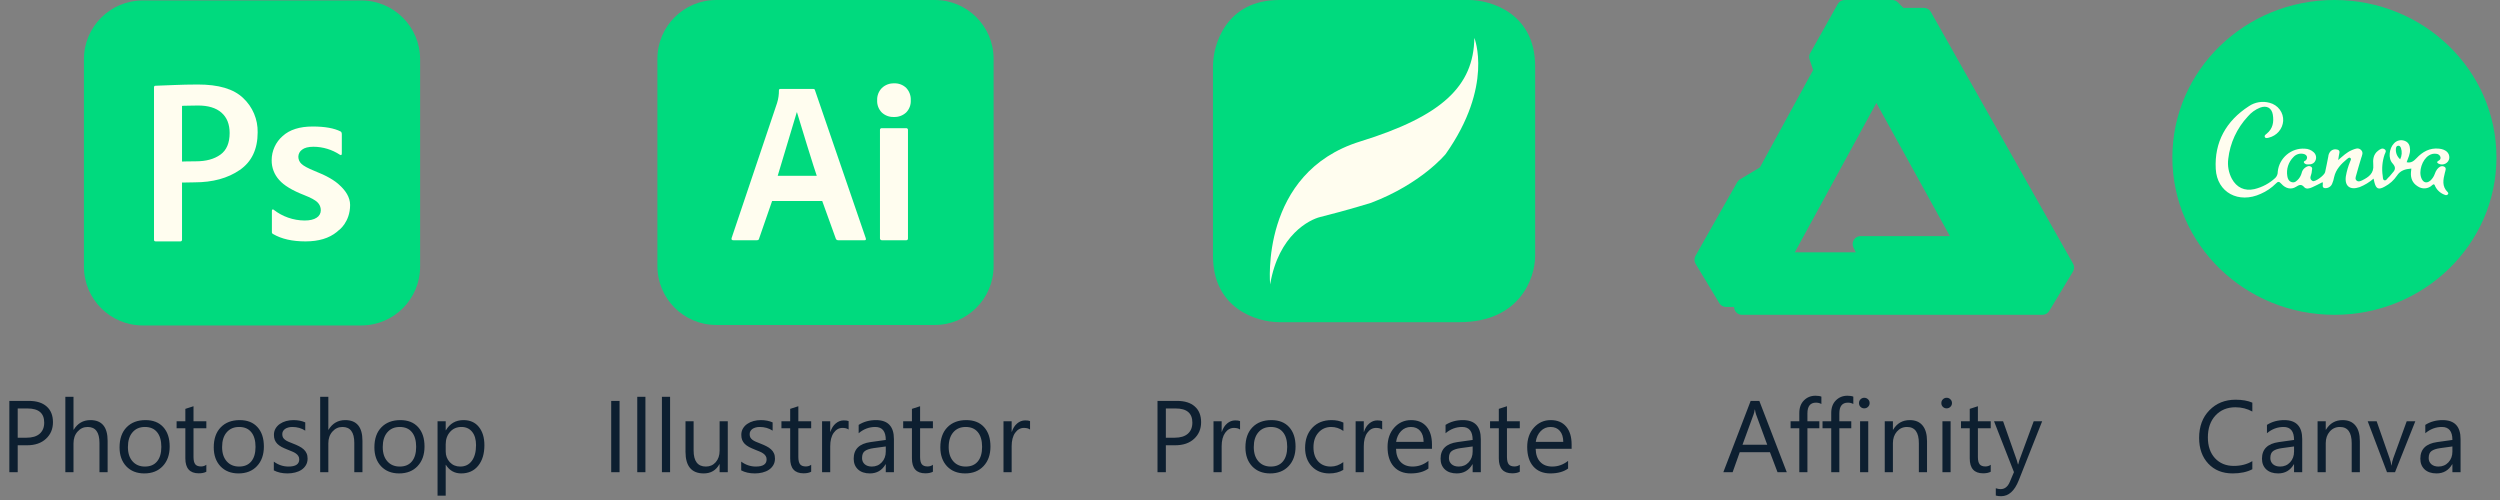 <svg width="270" height="54" viewBox="0 0 270 54" fill="none" xmlns="http://www.w3.org/2000/svg">
<rect x="0" y="0" width="270" height="54" fill="#808080" stroke="none"/>
<path d="M39.017 0.05H15.417C11.908 0.05 9.063 2.895 9.063 6.404V28.794C9.063 32.303 11.908 35.148 15.417 35.148H39.017C42.526 35.148 45.371 32.303 45.371 28.794V6.404C45.371 2.895 42.526 0.05 39.017 0.05Z" fill="#00DA7E"/>
<path d="M16.632 25.901V9.43C16.629 9.407 16.631 9.383 16.639 9.362C16.646 9.34 16.659 9.32 16.675 9.303C16.692 9.287 16.711 9.275 16.733 9.267C16.755 9.26 16.779 9.257 16.802 9.26C18.028 9.229 19.476 9.127 21.364 9.127C23.591 9.127 25.225 9.592 26.266 10.592C26.771 11.065 27.172 11.639 27.441 12.277C27.71 12.915 27.841 13.603 27.827 14.295C27.827 16.119 27.181 17.475 25.891 18.361C24.6 19.248 22.976 19.692 21.019 19.693L19.658 19.717V25.877C19.662 25.904 19.659 25.93 19.651 25.956C19.642 25.981 19.628 26.004 19.609 26.023C19.591 26.041 19.568 26.055 19.543 26.064C19.517 26.072 19.49 26.075 19.464 26.071H16.826C16.697 26.071 16.632 26.015 16.632 25.901ZM19.658 11.49V17.448C19.658 17.448 20.348 17.421 21.171 17.421C22.253 17.421 23.128 17.183 23.797 16.706C24.465 16.23 24.8 15.451 24.801 14.368C24.801 13.415 24.507 12.681 23.918 12.165C23.329 11.649 22.478 11.392 21.364 11.396C21.09 11.396 20.82 11.396 20.553 11.409C20.287 11.421 20.069 11.421 19.9 11.421C19.73 11.421 19.64 11.415 19.658 11.49ZM37.812 22.137C37.812 23.991 36.601 24.86 36.601 24.86V24.852C36.529 24.923 36.45 24.989 36.373 25.054C35.54 25.732 34.414 26.071 32.995 26.071C31.576 26.071 30.416 25.81 29.515 25.287C29.465 25.27 29.423 25.236 29.396 25.191C29.368 25.146 29.357 25.093 29.364 25.041V22.761C29.362 22.735 29.366 22.709 29.377 22.686C29.387 22.662 29.404 22.642 29.424 22.626C29.441 22.614 29.461 22.609 29.481 22.611C29.501 22.613 29.52 22.623 29.534 22.638C30.494 23.393 31.677 23.807 32.898 23.815C33.462 23.815 33.893 23.714 34.193 23.513C34.331 23.43 34.445 23.314 34.525 23.174C34.605 23.034 34.647 22.876 34.647 22.715C34.65 22.553 34.619 22.392 34.557 22.242C34.494 22.092 34.401 21.957 34.284 21.846C34.042 21.608 33.566 21.35 32.856 21.072C31.564 20.568 30.664 20.025 30.157 19.442C29.62 18.858 29.327 18.09 29.34 17.296C29.34 16.803 29.446 16.315 29.651 15.866C29.855 15.417 30.154 15.017 30.526 14.693C31.283 14.006 32.364 13.663 33.769 13.663C35.081 13.663 36.089 13.843 36.795 14.203C36.875 14.251 36.916 14.354 36.916 14.52V16.555C36.916 16.752 36.843 16.8 36.698 16.706C35.857 16.154 34.873 15.856 33.866 15.849C33.3 15.849 32.886 15.956 32.62 16.168C32.498 16.254 32.399 16.367 32.33 16.498C32.26 16.63 32.223 16.776 32.22 16.924C32.22 17.07 32.25 17.213 32.308 17.347C32.366 17.48 32.452 17.599 32.559 17.697C32.785 17.918 33.261 18.175 33.987 18.469C35.254 18.964 36.162 19.485 36.71 20.03L36.724 20.044C37.288 20.563 37.812 21.277 37.812 22.137Z" fill="#FFFDEF"/>
<path d="M100.954 0H77.354C73.845 0 71 2.845 71 6.354V28.744C71 32.253 73.845 35.097 77.354 35.097H100.954C104.463 35.097 107.308 32.253 107.308 28.744V6.354C107.308 2.845 104.463 0 100.954 0Z" fill="#00DA7E"/>
<path d="M88.801 21.71H83.387L81.989 25.746C81.973 25.879 81.889 25.946 81.737 25.946H79.195C79.025 25.946 78.966 25.863 79.018 25.696L83.922 11.129C84.061 10.686 84.129 10.223 84.125 9.759C84.123 9.738 84.124 9.717 84.131 9.698C84.138 9.678 84.149 9.66 84.163 9.646C84.178 9.631 84.196 9.62 84.216 9.613C84.235 9.607 84.256 9.605 84.276 9.607H87.835C87.938 9.607 87.997 9.65 88.013 9.732L93.502 25.722C93.553 25.873 93.511 25.946 93.375 25.946H90.529C90.476 25.949 90.424 25.936 90.379 25.909C90.333 25.882 90.297 25.843 90.275 25.795L88.801 21.71ZM83.992 18.987H88.21C88.109 18.765 86.211 12.644 86.075 12.128H86.051L83.992 18.987ZM96.535 12.633C96.296 12.643 96.058 12.606 95.835 12.522C95.611 12.439 95.406 12.311 95.232 12.148C95.062 11.975 94.93 11.768 94.844 11.542C94.758 11.315 94.721 11.073 94.733 10.831C94.722 10.586 94.762 10.341 94.85 10.113C94.938 9.884 95.073 9.676 95.246 9.502C95.421 9.335 95.628 9.205 95.854 9.119C96.08 9.033 96.321 8.994 96.562 9.002C96.804 8.99 97.046 9.028 97.273 9.114C97.499 9.2 97.706 9.332 97.878 9.502C98.044 9.68 98.172 9.889 98.255 10.117C98.339 10.346 98.376 10.588 98.364 10.831C98.376 11.073 98.339 11.315 98.253 11.542C98.167 11.768 98.035 11.975 97.865 12.148C97.686 12.313 97.477 12.441 97.249 12.524C97.02 12.608 96.778 12.645 96.535 12.633ZM95.036 25.719V14.046C95.032 14.018 95.034 13.99 95.043 13.964C95.052 13.938 95.066 13.914 95.086 13.894C95.106 13.874 95.13 13.859 95.156 13.851C95.183 13.842 95.211 13.839 95.238 13.843H97.859C97.886 13.84 97.914 13.842 97.941 13.851C97.967 13.86 97.991 13.875 98.01 13.895C98.03 13.914 98.045 13.938 98.054 13.964C98.062 13.991 98.065 14.019 98.061 14.046V25.743C98.065 25.771 98.063 25.799 98.054 25.825C98.046 25.852 98.031 25.876 98.011 25.896C97.991 25.915 97.967 25.93 97.941 25.939C97.914 25.948 97.886 25.95 97.859 25.946H95.263C95.232 25.95 95.201 25.947 95.171 25.937C95.141 25.927 95.115 25.911 95.093 25.889C95.071 25.867 95.054 25.84 95.044 25.811C95.034 25.781 95.031 25.75 95.036 25.719Z" fill="#FFFDEF"/>
<path d="M223.889 28.475L208.522 1.275C208.446 1.144 208.336 1.036 208.204 0.961C208.072 0.886 207.922 0.848 207.77 0.85H205.568L204.97 0.255C204.89 0.174 204.794 0.109 204.689 0.065C204.583 0.022 204.47 -0.001 204.355 8.23606e-05H199.233C199.081 -0.002 198.931 0.036 198.799 0.111C198.667 0.186 198.558 0.294 198.482 0.425L195.459 5.814C195.412 5.921 195.388 6.037 195.388 6.154C195.388 6.271 195.412 6.387 195.459 6.494L195.818 7.565L190.064 18.088L187.929 19.363C187.802 19.436 187.696 19.542 187.622 19.669L183.114 27.625C183.039 27.754 183 27.901 183 28.05C183 28.199 183.039 28.346 183.114 28.475L185.676 32.725C185.752 32.856 185.861 32.964 185.993 33.039C186.125 33.114 186.275 33.152 186.427 33.15H187.281C187.281 33.375 187.371 33.592 187.531 33.751C187.691 33.91 187.908 34 188.134 34H220.576C220.724 34.001 220.869 33.964 220.998 33.892C221.126 33.821 221.234 33.717 221.311 33.592L223.872 29.342C223.953 29.212 223.997 29.063 224 28.911C224.003 28.758 223.965 28.608 223.889 28.475ZM200.189 26.775L200.428 27.251H193.837L202.648 11.118L210.588 25.5H200.94C200.795 25.5 200.653 25.536 200.526 25.606C200.399 25.676 200.292 25.777 200.215 25.899C200.138 26.022 200.094 26.162 200.086 26.306C200.079 26.451 200.108 26.594 200.172 26.724L200.189 26.775Z" fill="#00DA7E"/>
<path d="M131 7.164V16.374V27.631C131 33.362 135.776 34.795 138.164 34.795H157.608C164.157 34.795 165.795 30.019 165.795 27.631V7.164C165.795 1.433 161.019 0 158.631 0H138.164C132.433 0 131 4.776 131 7.164Z" fill="#00DA7E"/>
<g clip-path="url(#clip0_1563_214)">
<path d="M137.175 30.701C137.175 30.701 136.018 18.644 146.908 15.277C155.748 12.543 159.158 9.296 159.229 4.094C159.229 4.094 161.339 9.264 156.128 16.642C156.128 16.642 153.522 19.837 148.084 21.902C148.084 21.902 145.599 22.686 142.574 23.439C141.461 23.716 138.087 25.326 137.18 30.701H137.175Z" fill="#FFFDEF"/>
</g>
<g clip-path="url(#clip1_1563_214)">
<path d="M252.116 34C261.781 34 269.616 26.389 269.616 17C269.616 7.611 261.781 0 252.116 0C242.451 0 234.616 7.611 234.616 17C234.616 26.389 242.451 34 252.116 34Z" fill="#00DA7E"/>
<path d="M252.524 17.287C253.036 16.85 253.451 16.439 253.999 16.214C254.32 16.084 254.676 15.898 254.981 16.185C255.286 16.472 255.093 16.785 255.001 17.094C254.816 17.712 254.629 18.332 254.461 18.954C254.411 19.135 254.326 19.344 254.517 19.506C254.708 19.667 254.947 19.56 255.135 19.466C255.834 19.119 256.402 18.708 256.313 17.796C256.261 17.25 256.313 16.669 256.833 16.279C257.034 16.125 257.277 15.945 257.532 16.117C257.787 16.288 257.604 16.507 257.532 16.702C257.285 17.437 257.216 18.218 257.331 18.983C257.357 19.154 257.331 19.402 257.494 19.465C257.716 19.546 257.817 19.27 257.959 19.157C258.102 19.043 258.198 18.884 258.322 18.751C258.652 18.402 258.832 18.123 258.395 17.645C257.887 17.094 258.039 16.013 258.539 15.501C258.676 15.34 258.862 15.226 259.07 15.173C259.278 15.121 259.497 15.133 259.697 15.208C260.133 15.362 260.275 15.727 260.287 16.154C260.299 16.634 260.087 17.055 259.92 17.519C260.406 17.638 260.707 17.372 260.98 17.086C261.638 16.392 262.401 15.951 263.412 16.054C264.145 16.128 264.565 16.513 264.526 17.072C264.512 17.196 264.467 17.315 264.396 17.419C264.324 17.522 264.228 17.608 264.116 17.668C264.004 17.728 263.878 17.761 263.749 17.764C263.621 17.767 263.494 17.741 263.378 17.686C263.15 17.567 263.178 17.458 263.378 17.345C263.455 17.313 263.517 17.254 263.552 17.179C263.586 17.105 263.591 17.021 263.565 16.944C263.533 16.851 263.474 16.769 263.394 16.71C263.314 16.65 263.218 16.616 263.117 16.61C262.841 16.57 262.559 16.631 262.327 16.782C261.592 17.238 261.181 18.505 261.524 19.277C261.725 19.741 262.098 19.829 262.485 19.5C262.699 19.301 262.86 19.055 262.955 18.782C263.012 18.612 263.092 18.451 263.194 18.302C263.376 18.067 263.629 17.858 263.946 17.985C264.264 18.111 264.101 18.431 264.049 18.648C263.862 19.398 263.704 20.129 264.358 20.761C264.375 20.776 264.389 20.795 264.398 20.816C264.408 20.837 264.413 20.859 264.413 20.882C264.413 20.905 264.408 20.927 264.398 20.948C264.389 20.969 264.375 20.988 264.358 21.003C264.318 21.041 264.267 21.065 264.213 21.073C264.158 21.081 264.102 21.071 264.053 21.046C263.826 20.968 263.617 20.848 263.438 20.692C263.259 20.537 263.113 20.348 263.009 20.137C262.943 19.997 262.915 19.792 262.68 19.993C262.477 20.195 262.207 20.319 261.917 20.342C261.628 20.365 261.34 20.286 261.106 20.12C260.536 19.765 260.332 19.233 260.384 18.595C260.394 18.47 260.41 18.349 260.426 18.205C259.77 18.258 259.236 18.4 258.86 18.985C258.535 19.468 258.092 19.866 257.57 20.143C256.885 20.533 256.618 20.412 256.434 19.681C256.408 19.58 256.386 19.486 256.345 19.291C255.901 19.678 255.392 19.988 254.84 20.209C253.802 20.568 253.2 20.106 253.353 19.04C253.447 18.492 253.602 17.956 253.817 17.441C253.865 17.314 253.981 17.158 253.817 17.051C253.696 16.977 253.57 17.101 253.475 17.179C252.835 17.708 252.271 18.293 252.086 19.129C252.043 19.376 251.971 19.617 251.87 19.847C251.809 20 251.697 20.13 251.551 20.215C251.406 20.3 251.235 20.335 251.067 20.315C250.705 20.252 250.938 19.893 250.838 19.673C250.453 19.868 250.083 20.063 249.702 20.233C249.427 20.356 249.068 20.453 248.867 20.223C248.532 19.833 248.305 19.968 247.952 20.186C247.436 20.506 246.844 20.369 246.376 19.841C246.139 19.574 246.017 19.591 245.788 19.829C245.325 20.293 244.774 20.667 244.166 20.931C241.78 22.032 239.434 20.796 239.301 18.242C239.145 15.358 240.407 13.063 242.888 11.463C243.208 11.246 243.574 11.102 243.959 11.04C244.344 10.977 244.738 10.998 245.114 11.102C245.554 11.214 245.941 11.47 246.209 11.828C246.477 12.185 246.609 12.622 246.583 13.063C246.554 13.487 246.386 13.89 246.105 14.215C245.824 14.54 245.444 14.77 245.019 14.871C244.877 14.902 244.692 14.957 244.618 14.826C244.506 14.65 244.684 14.532 244.807 14.436C245.477 13.886 245.591 13.171 245.465 12.385C245.344 11.652 244.807 11.355 244.09 11.623C243.576 11.83 243.122 12.157 242.769 12.576C241.584 13.848 240.843 15.452 240.652 17.158C240.555 17.895 240.69 18.642 241.039 19.303C241.549 20.248 242.414 20.668 243.482 20.422C244.327 20.217 245.102 19.801 245.732 19.217C245.82 19.127 245.889 19.021 245.934 18.906C245.98 18.79 246.001 18.666 245.997 18.542C246.143 17.061 247.462 15.949 248.935 16.058C249.291 16.069 249.629 16.208 249.885 16.448C250.006 16.559 250.089 16.703 250.123 16.861C250.156 17.019 250.138 17.184 250.071 17.331C249.929 17.667 249.612 17.776 249.252 17.759C249.177 17.766 249.101 17.756 249.031 17.729C248.961 17.701 248.899 17.657 248.851 17.601C248.718 17.406 248.971 17.392 249.052 17.294C249.276 17.021 249.15 16.696 248.765 16.62C248.574 16.578 248.375 16.587 248.189 16.644C248.003 16.702 247.836 16.806 247.705 16.947C247.432 17.217 247.229 17.545 247.111 17.905C246.994 18.265 246.966 18.647 247.03 19.02C247.071 19.308 247.197 19.591 247.524 19.677C247.851 19.763 248.064 19.525 248.265 19.303C248.413 19.118 248.521 18.906 248.58 18.679C248.628 18.465 248.747 18.273 248.919 18.133C249.12 17.983 249.341 17.86 249.577 17.994C249.814 18.129 249.67 18.355 249.67 18.542C249.67 18.885 249.288 19.285 249.76 19.548C250.013 19.689 251.033 18.942 251.113 18.591C251.239 18.031 251.342 17.466 251.456 16.904C251.47 16.706 251.547 16.518 251.677 16.364C251.774 16.256 251.904 16.18 252.047 16.145C252.19 16.11 252.341 16.119 252.48 16.169C252.783 16.292 252.632 16.559 252.602 16.785C252.586 16.92 252.562 17.057 252.524 17.287ZM259.304 15.988C259.252 15.852 259.167 15.719 258.995 15.737C258.822 15.754 258.772 15.908 258.758 16.052C258.736 16.266 258.766 16.482 258.846 16.682C258.926 16.882 259.053 17.061 259.218 17.205C259.407 16.825 259.438 16.389 259.304 15.988Z" fill="#FFFDEF"/>
</g>
<path d="M1.912 48.089V51H1.01V43.298H3.126C3.95 43.298 4.587 43.498 5.038 43.899C5.493 44.3 5.72 44.866 5.72 45.597C5.72 46.327 5.468 46.925 4.963 47.391C4.462 47.856 3.783 48.089 2.927 48.089H1.912ZM1.912 44.114V47.273H2.857C3.48 47.273 3.955 47.131 4.281 46.848C4.61 46.562 4.775 46.159 4.775 45.64C4.775 44.623 4.173 44.114 2.97 44.114H1.912ZM11.623 51H10.742V47.831C10.742 46.685 10.316 46.112 9.464 46.112C9.034 46.112 8.673 46.279 8.379 46.612C8.085 46.941 7.938 47.366 7.938 47.885V51H7.058V42.857H7.938V46.413H7.96C8.382 45.718 8.984 45.371 9.765 45.371C11.004 45.371 11.623 46.118 11.623 47.611V51ZM15.587 51.129C14.774 51.129 14.124 50.873 13.637 50.361C13.154 49.845 12.912 49.163 12.912 48.315C12.912 47.391 13.165 46.669 13.669 46.15C14.174 45.631 14.856 45.371 15.716 45.371C16.536 45.371 17.175 45.623 17.633 46.128C18.095 46.633 18.326 47.333 18.326 48.228C18.326 49.106 18.077 49.809 17.58 50.339C17.085 50.866 16.421 51.129 15.587 51.129ZM15.651 46.112C15.086 46.112 14.638 46.306 14.309 46.692C13.979 47.075 13.815 47.605 13.815 48.282C13.815 48.934 13.981 49.448 14.314 49.824C14.647 50.2 15.093 50.388 15.651 50.388C16.221 50.388 16.658 50.203 16.962 49.834C17.27 49.466 17.424 48.941 17.424 48.261C17.424 47.573 17.27 47.043 16.962 46.671C16.658 46.298 16.221 46.112 15.651 46.112ZM22.285 50.946C22.077 51.061 21.803 51.118 21.463 51.118C20.5 51.118 20.018 50.581 20.018 49.507V46.252H19.073V45.5H20.018V44.157L20.899 43.873V45.5H22.285V46.252H20.899V49.351C20.899 49.72 20.962 49.983 21.087 50.141C21.212 50.298 21.42 50.377 21.71 50.377C21.932 50.377 22.123 50.316 22.285 50.194V50.946ZM25.76 51.129C24.947 51.129 24.297 50.873 23.81 50.361C23.327 49.845 23.085 49.163 23.085 48.315C23.085 47.391 23.337 46.669 23.842 46.15C24.347 45.631 25.029 45.371 25.889 45.371C26.709 45.371 27.348 45.623 27.806 46.128C28.268 46.633 28.499 47.333 28.499 48.228C28.499 49.106 28.25 49.809 27.752 50.339C27.258 50.866 26.594 51.129 25.76 51.129ZM25.824 46.112C25.259 46.112 24.811 46.306 24.481 46.692C24.152 47.075 23.987 47.605 23.987 48.282C23.987 48.934 24.154 49.448 24.487 49.824C24.82 50.2 25.266 50.388 25.824 50.388C26.394 50.388 26.83 50.203 27.135 49.834C27.443 49.466 27.597 48.941 27.597 48.261C27.597 47.573 27.443 47.043 27.135 46.671C26.83 46.298 26.394 46.112 25.824 46.112ZM29.573 50.801V49.856C30.053 50.21 30.581 50.388 31.158 50.388C31.931 50.388 32.318 50.13 32.318 49.614C32.318 49.467 32.284 49.344 32.216 49.244C32.151 49.14 32.062 49.048 31.947 48.97C31.836 48.891 31.704 48.821 31.55 48.76C31.399 48.696 31.236 48.63 31.061 48.562C30.817 48.465 30.603 48.368 30.416 48.272C30.234 48.171 30.08 48.06 29.955 47.938C29.833 47.813 29.74 47.672 29.675 47.514C29.614 47.357 29.584 47.172 29.584 46.961C29.584 46.703 29.643 46.476 29.761 46.279C29.879 46.078 30.037 45.912 30.234 45.779C30.431 45.643 30.655 45.541 30.905 45.473C31.16 45.405 31.421 45.371 31.689 45.371C32.166 45.371 32.592 45.453 32.968 45.618V46.51C32.563 46.245 32.098 46.112 31.571 46.112C31.407 46.112 31.258 46.132 31.125 46.171C30.993 46.207 30.878 46.259 30.782 46.327C30.689 46.395 30.615 46.477 30.561 46.574C30.511 46.667 30.486 46.771 30.486 46.886C30.486 47.029 30.511 47.149 30.561 47.246C30.615 47.342 30.692 47.428 30.793 47.503C30.893 47.579 31.015 47.647 31.158 47.708C31.301 47.768 31.464 47.835 31.646 47.906C31.89 47.999 32.108 48.096 32.302 48.196C32.495 48.293 32.66 48.404 32.796 48.529C32.932 48.651 33.036 48.792 33.107 48.954C33.183 49.115 33.22 49.306 33.22 49.528C33.22 49.8 33.159 50.037 33.038 50.237C32.919 50.438 32.76 50.604 32.56 50.737C32.359 50.869 32.128 50.968 31.867 51.032C31.605 51.097 31.331 51.129 31.045 51.129C30.479 51.129 29.989 51.02 29.573 50.801ZM39.145 51H38.264V47.831C38.264 46.685 37.838 46.112 36.985 46.112C36.556 46.112 36.194 46.279 35.9 46.612C35.607 46.941 35.46 47.366 35.46 47.885V51H34.579V42.857H35.46V46.413H35.481C35.904 45.718 36.505 45.371 37.286 45.371C38.525 45.371 39.145 46.118 39.145 47.611V51ZM43.108 51.129C42.296 51.129 41.646 50.873 41.159 50.361C40.675 49.845 40.434 49.163 40.434 48.315C40.434 47.391 40.686 46.669 41.191 46.15C41.696 45.631 42.378 45.371 43.237 45.371C44.057 45.371 44.697 45.623 45.155 46.128C45.617 46.633 45.848 47.333 45.848 48.228C45.848 49.106 45.599 49.809 45.101 50.339C44.607 50.866 43.943 51.129 43.108 51.129ZM43.173 46.112C42.607 46.112 42.16 46.306 41.83 46.692C41.501 47.075 41.336 47.605 41.336 48.282C41.336 48.934 41.502 49.448 41.835 49.824C42.169 50.2 42.614 50.388 43.173 50.388C43.742 50.388 44.179 50.203 44.483 49.834C44.791 49.466 44.945 48.941 44.945 48.261C44.945 47.573 44.791 47.043 44.483 46.671C44.179 46.298 43.742 46.112 43.173 46.112ZM48.157 50.205H48.136V53.53H47.255V45.5H48.136V46.467H48.157C48.59 45.736 49.224 45.371 50.059 45.371C50.768 45.371 51.321 45.618 51.718 46.112C52.116 46.603 52.315 47.262 52.315 48.089C52.315 49.009 52.091 49.747 51.643 50.302C51.196 50.853 50.583 51.129 49.806 51.129C49.094 51.129 48.544 50.821 48.157 50.205ZM48.136 47.987V48.755C48.136 49.21 48.283 49.596 48.576 49.915C48.873 50.23 49.249 50.388 49.704 50.388C50.238 50.388 50.655 50.184 50.956 49.775C51.26 49.367 51.412 48.8 51.412 48.073C51.412 47.46 51.271 46.981 50.988 46.633C50.705 46.286 50.322 46.112 49.838 46.112C49.326 46.112 48.915 46.291 48.603 46.649C48.291 47.004 48.136 47.45 48.136 47.987Z" fill="#0D1F30"/>
<path d="M66.912 51H66.01V43.298H66.912V51ZM69.705 51H68.824V42.857H69.705V51ZM72.369 51H71.488V42.857H72.369V51ZM78.6 51H77.719V50.13H77.697C77.332 50.796 76.766 51.129 76 51.129C74.689 51.129 74.034 50.348 74.034 48.787V45.5H74.91V48.648C74.91 49.808 75.354 50.388 76.242 50.388C76.671 50.388 77.024 50.23 77.3 49.915C77.579 49.596 77.719 49.181 77.719 48.669V45.5H78.6V51ZM80.05 50.801V49.856C80.53 50.21 81.058 50.388 81.634 50.388C82.408 50.388 82.794 50.13 82.794 49.614C82.794 49.467 82.76 49.344 82.692 49.244C82.628 49.14 82.538 49.048 82.424 48.97C82.313 48.891 82.18 48.821 82.026 48.76C81.876 48.696 81.713 48.63 81.538 48.562C81.294 48.465 81.079 48.368 80.893 48.272C80.71 48.171 80.556 48.06 80.431 47.938C80.309 47.813 80.216 47.672 80.152 47.514C80.091 47.357 80.061 47.172 80.061 46.961C80.061 46.703 80.12 46.476 80.238 46.279C80.356 46.078 80.513 45.912 80.71 45.779C80.907 45.643 81.131 45.541 81.382 45.473C81.636 45.405 81.897 45.371 82.166 45.371C82.642 45.371 83.068 45.453 83.444 45.618V46.51C83.04 46.245 82.574 46.112 82.048 46.112C81.883 46.112 81.734 46.132 81.602 46.171C81.47 46.207 81.355 46.259 81.258 46.327C81.165 46.395 81.092 46.477 81.038 46.574C80.988 46.667 80.963 46.771 80.963 46.886C80.963 47.029 80.988 47.149 81.038 47.246C81.092 47.342 81.169 47.428 81.269 47.503C81.369 47.579 81.491 47.647 81.634 47.708C81.778 47.768 81.94 47.835 82.123 47.906C82.367 47.999 82.585 48.096 82.778 48.196C82.972 48.293 83.136 48.404 83.272 48.529C83.409 48.651 83.512 48.792 83.584 48.954C83.659 49.115 83.697 49.306 83.697 49.528C83.697 49.8 83.636 50.037 83.514 50.237C83.396 50.438 83.237 50.604 83.036 50.737C82.836 50.869 82.605 50.968 82.343 51.032C82.082 51.097 81.808 51.129 81.522 51.129C80.956 51.129 80.465 51.02 80.05 50.801ZM87.607 50.946C87.399 51.061 87.125 51.118 86.785 51.118C85.822 51.118 85.34 50.581 85.34 49.507V46.252H84.395V45.5H85.34V44.157L86.221 43.873V45.5H87.607V46.252H86.221V49.351C86.221 49.72 86.284 49.983 86.409 50.141C86.534 50.298 86.742 50.377 87.032 50.377C87.254 50.377 87.446 50.316 87.607 50.194V50.946ZM91.651 46.392C91.497 46.273 91.275 46.214 90.985 46.214C90.609 46.214 90.294 46.392 90.04 46.746C89.789 47.101 89.664 47.584 89.664 48.196V51H88.783V45.5H89.664V46.633H89.686C89.811 46.247 90.002 45.946 90.26 45.731C90.518 45.513 90.806 45.403 91.125 45.403C91.354 45.403 91.53 45.428 91.651 45.478V46.392ZM96.544 51H95.664V50.141H95.642C95.259 50.8 94.695 51.129 93.95 51.129C93.402 51.129 92.973 50.984 92.661 50.694C92.353 50.404 92.199 50.019 92.199 49.539C92.199 48.511 92.804 47.913 94.015 47.745L95.664 47.514C95.664 46.58 95.286 46.112 94.53 46.112C93.868 46.112 93.27 46.338 92.736 46.789V45.887C93.277 45.543 93.9 45.371 94.606 45.371C95.898 45.371 96.544 46.055 96.544 47.423V51ZM95.664 48.218L94.337 48.4C93.929 48.458 93.621 48.56 93.413 48.706C93.205 48.85 93.102 49.106 93.102 49.475C93.102 49.743 93.197 49.963 93.386 50.135C93.58 50.303 93.836 50.388 94.154 50.388C94.591 50.388 94.951 50.236 95.234 49.931C95.52 49.623 95.664 49.235 95.664 48.766V48.218ZM100.755 50.946C100.548 51.061 100.274 51.118 99.934 51.118C98.97 51.118 98.489 50.581 98.489 49.507V46.252H97.543V45.5H98.489V44.157L99.37 43.873V45.5H100.755V46.252H99.37V49.351C99.37 49.72 99.432 49.983 99.558 50.141C99.683 50.298 99.891 50.377 100.181 50.377C100.403 50.377 100.594 50.316 100.755 50.194V50.946ZM104.23 51.129C103.418 51.129 102.768 50.873 102.281 50.361C101.797 49.845 101.556 49.163 101.556 48.315C101.556 47.391 101.808 46.669 102.313 46.15C102.818 45.631 103.5 45.371 104.359 45.371C105.179 45.371 105.819 45.623 106.277 46.128C106.739 46.633 106.97 47.333 106.97 48.228C106.97 49.106 106.721 49.809 106.223 50.339C105.729 50.866 105.065 51.129 104.23 51.129ZM104.295 46.112C103.729 46.112 103.282 46.306 102.952 46.692C102.623 47.075 102.458 47.605 102.458 48.282C102.458 48.934 102.625 49.448 102.958 49.824C103.291 50.2 103.736 50.388 104.295 50.388C104.864 50.388 105.301 50.203 105.605 49.834C105.913 49.466 106.067 48.941 106.067 48.261C106.067 47.573 105.913 47.043 105.605 46.671C105.301 46.298 104.864 46.112 104.295 46.112ZM111.245 46.392C111.091 46.273 110.869 46.214 110.579 46.214C110.203 46.214 109.888 46.392 109.634 46.746C109.383 47.101 109.258 47.584 109.258 48.196V51H108.377V45.5H109.258V46.633H109.279C109.405 46.247 109.596 45.946 109.854 45.731C110.112 45.513 110.4 45.403 110.719 45.403C110.948 45.403 111.123 45.428 111.245 45.478V46.392Z" fill="#0D1F30"/>
<path d="M125.912 48.089V51H125.01V43.298H127.126C127.95 43.298 128.587 43.498 129.038 43.899C129.493 44.3 129.72 44.866 129.72 45.597C129.72 46.327 129.468 46.925 128.963 47.391C128.462 47.856 127.783 48.089 126.927 48.089H125.912ZM125.912 44.114V47.273H126.857C127.48 47.273 127.955 47.131 128.281 46.848C128.61 46.562 128.775 46.159 128.775 45.64C128.775 44.623 128.173 44.114 126.97 44.114H125.912ZM133.926 46.392C133.772 46.273 133.55 46.214 133.26 46.214C132.884 46.214 132.569 46.392 132.314 46.746C132.064 47.101 131.938 47.584 131.938 48.196V51H131.058V45.5H131.938V46.633H131.96C132.085 46.247 132.277 45.946 132.535 45.731C132.792 45.513 133.081 45.403 133.399 45.403C133.629 45.403 133.804 45.428 133.926 45.478V46.392ZM137.181 51.129C136.368 51.129 135.718 50.873 135.231 50.361C134.748 49.845 134.506 49.163 134.506 48.315C134.506 47.391 134.758 46.669 135.263 46.15C135.768 45.631 136.45 45.371 137.31 45.371C138.13 45.371 138.769 45.623 139.227 46.128C139.689 46.633 139.92 47.333 139.92 48.228C139.92 49.106 139.671 49.809 139.173 50.339C138.679 50.866 138.015 51.129 137.181 51.129ZM137.245 46.112C136.679 46.112 136.232 46.306 135.902 46.692C135.573 47.075 135.408 47.605 135.408 48.282C135.408 48.934 135.575 49.448 135.908 49.824C136.241 50.2 136.687 50.388 137.245 50.388C137.814 50.388 138.251 50.203 138.556 49.834C138.864 49.466 139.018 48.941 139.018 48.261C139.018 47.573 138.864 47.043 138.556 46.671C138.251 46.298 137.814 46.112 137.245 46.112ZM145.076 50.748C144.654 51.002 144.152 51.129 143.572 51.129C142.788 51.129 142.154 50.875 141.671 50.366C141.191 49.854 140.951 49.192 140.951 48.379C140.951 47.473 141.211 46.746 141.73 46.198C142.249 45.647 142.942 45.371 143.809 45.371C144.292 45.371 144.718 45.461 145.087 45.64V46.542C144.679 46.255 144.242 46.112 143.776 46.112C143.214 46.112 142.752 46.315 142.391 46.719C142.033 47.12 141.854 47.648 141.854 48.304C141.854 48.948 142.022 49.457 142.358 49.829C142.699 50.202 143.153 50.388 143.723 50.388C144.202 50.388 144.654 50.228 145.076 49.91V50.748ZM149.276 46.392C149.122 46.273 148.9 46.214 148.61 46.214C148.234 46.214 147.919 46.392 147.665 46.746C147.414 47.101 147.289 47.584 147.289 48.196V51H146.408V45.5H147.289V46.633H147.311C147.436 46.247 147.627 45.946 147.885 45.731C148.143 45.513 148.431 45.403 148.75 45.403C148.979 45.403 149.155 45.428 149.276 45.478V46.392ZM154.653 48.47H150.77C150.784 49.083 150.949 49.555 151.264 49.888C151.579 50.221 152.012 50.388 152.563 50.388C153.183 50.388 153.752 50.184 154.271 49.775V50.602C153.788 50.953 153.149 51.129 152.354 51.129C151.577 51.129 150.966 50.88 150.522 50.382C150.078 49.881 149.856 49.177 149.856 48.272C149.856 47.416 150.098 46.719 150.582 46.182C151.069 45.641 151.672 45.371 152.392 45.371C153.111 45.371 153.668 45.604 154.062 46.069C154.456 46.535 154.653 47.181 154.653 48.008V48.47ZM153.75 47.724C153.747 47.215 153.623 46.819 153.38 46.537C153.14 46.254 152.805 46.112 152.375 46.112C151.96 46.112 151.607 46.261 151.317 46.558C151.027 46.855 150.848 47.244 150.78 47.724H153.75ZM159.927 51H159.046V50.141H159.025C158.642 50.8 158.078 51.129 157.333 51.129C156.785 51.129 156.355 50.984 156.044 50.694C155.736 50.404 155.582 50.019 155.582 49.539C155.582 48.511 156.187 47.913 157.397 47.745L159.046 47.514C159.046 46.58 158.669 46.112 157.913 46.112C157.251 46.112 156.653 46.338 156.119 46.789V45.887C156.66 45.543 157.283 45.371 157.988 45.371C159.281 45.371 159.927 46.055 159.927 47.423V51ZM159.046 48.218L157.72 48.4C157.312 48.458 157.004 48.56 156.796 48.706C156.588 48.85 156.484 49.106 156.484 49.475C156.484 49.743 156.579 49.963 156.769 50.135C156.962 50.303 157.218 50.388 157.537 50.388C157.974 50.388 158.334 50.236 158.617 49.931C158.903 49.623 159.046 49.235 159.046 48.766V48.218ZM164.138 50.946C163.931 51.061 163.657 51.118 163.316 51.118C162.353 51.118 161.872 50.581 161.872 49.507V46.252H160.926V45.5H161.872V44.157L162.752 43.873V45.5H164.138V46.252H162.752V49.351C162.752 49.72 162.815 49.983 162.94 50.141C163.066 50.298 163.273 50.377 163.563 50.377C163.785 50.377 163.977 50.316 164.138 50.194V50.946ZM169.735 48.47H165.852C165.866 49.083 166.031 49.555 166.346 49.888C166.661 50.221 167.094 50.388 167.646 50.388C168.265 50.388 168.834 50.184 169.354 49.775V50.602C168.87 50.953 168.231 51.129 167.436 51.129C166.659 51.129 166.049 50.88 165.604 50.382C165.16 49.881 164.938 49.177 164.938 48.272C164.938 47.416 165.18 46.719 165.664 46.182C166.151 45.641 166.754 45.371 167.474 45.371C168.193 45.371 168.75 45.604 169.144 46.069C169.538 46.535 169.735 47.181 169.735 48.008V48.47ZM168.833 47.724C168.829 47.215 168.705 46.819 168.462 46.537C168.222 46.254 167.887 46.112 167.458 46.112C167.042 46.112 166.689 46.261 166.399 46.558C166.109 46.855 165.93 47.244 165.862 47.724H168.833Z" fill="#0D1F30"/>
<path d="M192.972 51H191.973L191.156 48.841H187.891L187.123 51H186.118L189.072 43.298H190.007L192.972 51ZM190.861 48.03L189.652 44.748C189.613 44.641 189.574 44.469 189.534 44.232H189.513C189.477 44.451 189.436 44.623 189.389 44.748L188.191 48.03H190.861ZM196.71 43.631C196.538 43.534 196.343 43.486 196.125 43.486C195.509 43.486 195.201 43.874 195.201 44.651V45.5H196.49V46.252H195.201V51H194.325V46.252H193.385V45.5H194.325V44.608C194.325 44.032 194.492 43.577 194.825 43.244C195.158 42.908 195.573 42.739 196.071 42.739C196.339 42.739 196.552 42.772 196.71 42.836V43.631ZM200.158 43.631C199.986 43.534 199.791 43.486 199.573 43.486C198.957 43.486 198.649 43.874 198.649 44.651V45.5H199.938V46.252H198.649V51H197.773V46.252H196.833V45.5H197.773V44.608C197.773 44.032 197.94 43.577 198.273 43.244C198.606 42.908 199.021 42.739 199.519 42.739C199.788 42.739 200.001 42.772 200.158 42.836V43.631ZM201.34 44.103C201.182 44.103 201.048 44.05 200.937 43.942C200.826 43.835 200.771 43.699 200.771 43.534C200.771 43.37 200.826 43.233 200.937 43.126C201.048 43.015 201.182 42.959 201.34 42.959C201.501 42.959 201.637 43.015 201.748 43.126C201.863 43.233 201.92 43.37 201.92 43.534C201.92 43.692 201.863 43.826 201.748 43.937C201.637 44.048 201.501 44.103 201.34 44.103ZM201.77 51H200.889V45.5H201.77V51ZM208.118 51H207.237V47.863C207.237 46.696 206.811 46.112 205.959 46.112C205.519 46.112 205.153 46.279 204.863 46.612C204.577 46.941 204.434 47.358 204.434 47.863V51H203.553V45.5H204.434V46.413H204.455C204.87 45.718 205.472 45.371 206.26 45.371C206.861 45.371 207.321 45.566 207.64 45.956C207.959 46.343 208.118 46.904 208.118 47.638V51ZM210.234 44.103C210.077 44.103 209.943 44.05 209.832 43.942C209.721 43.835 209.665 43.699 209.665 43.534C209.665 43.37 209.721 43.233 209.832 43.126C209.943 43.015 210.077 42.959 210.234 42.959C210.396 42.959 210.532 43.015 210.643 43.126C210.757 43.233 210.814 43.37 210.814 43.534C210.814 43.692 210.757 43.826 210.643 43.937C210.532 44.048 210.396 44.103 210.234 44.103ZM210.664 51H209.783V45.5H210.664V51ZM214.999 50.946C214.791 51.061 214.517 51.118 214.177 51.118C213.214 51.118 212.732 50.581 212.732 49.507V46.252H211.787V45.5H212.732V44.157L213.613 43.873V45.5H214.999V46.252H213.613V49.351C213.613 49.72 213.675 49.983 213.801 50.141C213.926 50.298 214.134 50.377 214.424 50.377C214.646 50.377 214.837 50.316 214.999 50.194V50.946ZM220.552 45.5L218.022 51.881C217.571 53.02 216.938 53.589 216.121 53.589C215.892 53.589 215.7 53.566 215.546 53.519V52.73C215.736 52.794 215.91 52.826 216.067 52.826C216.511 52.826 216.844 52.561 217.066 52.031L217.507 50.989L215.358 45.5H216.336L217.824 49.732C217.842 49.786 217.879 49.926 217.937 50.151H217.969C217.987 50.065 218.022 49.929 218.076 49.743L219.639 45.5H220.552Z" fill="#0D1F30"/>
<path d="M243.252 50.678C242.683 50.978 241.974 51.129 241.125 51.129C240.029 51.129 239.152 50.776 238.493 50.071C237.834 49.365 237.505 48.44 237.505 47.294C237.505 46.062 237.875 45.067 238.617 44.308C239.358 43.548 240.298 43.169 241.437 43.169C242.167 43.169 242.772 43.275 243.252 43.486V44.447C242.701 44.139 242.092 43.985 241.426 43.985C240.541 43.985 239.823 44.281 239.272 44.872C238.724 45.462 238.45 46.252 238.45 47.24C238.45 48.178 238.706 48.927 239.218 49.485C239.734 50.04 240.409 50.318 241.243 50.318C242.017 50.318 242.686 50.146 243.252 49.802V50.678ZM248.639 51H247.758V50.141H247.737C247.354 50.8 246.79 51.129 246.045 51.129C245.497 51.129 245.067 50.984 244.756 50.694C244.448 50.404 244.294 50.019 244.294 49.539C244.294 48.511 244.899 47.913 246.109 47.745L247.758 47.514C247.758 46.58 247.381 46.112 246.625 46.112C245.963 46.112 245.365 46.338 244.831 46.789V45.887C245.372 45.543 245.995 45.371 246.7 45.371C247.993 45.371 248.639 46.055 248.639 47.423V51ZM247.758 48.218L246.432 48.4C246.023 48.458 245.715 48.56 245.508 48.706C245.3 48.85 245.196 49.106 245.196 49.475C245.196 49.743 245.291 49.963 245.481 50.135C245.674 50.303 245.93 50.388 246.249 50.388C246.686 50.388 247.046 50.236 247.329 49.931C247.615 49.623 247.758 49.235 247.758 48.766V48.218ZM254.864 51H253.983V47.863C253.983 46.696 253.557 46.112 252.705 46.112C252.265 46.112 251.899 46.279 251.609 46.612C251.323 46.941 251.18 47.358 251.18 47.863V51H250.299V45.5H251.18V46.413H251.201C251.617 45.718 252.218 45.371 253.006 45.371C253.607 45.371 254.068 45.566 254.386 45.956C254.705 46.343 254.864 46.904 254.864 47.638V51ZM260.853 45.5L258.662 51H257.797L255.713 45.5H256.68L258.076 49.496C258.18 49.79 258.244 50.046 258.27 50.264H258.291C258.327 49.988 258.384 49.74 258.463 49.518L259.924 45.5H260.853ZM265.741 51H264.86V50.141H264.838C264.455 50.8 263.891 51.129 263.146 51.129C262.599 51.129 262.169 50.984 261.857 50.694C261.549 50.404 261.396 50.019 261.396 49.539C261.396 48.511 262.001 47.913 263.211 47.745L264.86 47.514C264.86 46.58 264.482 46.112 263.727 46.112C263.064 46.112 262.466 46.338 261.933 46.789V45.887C262.473 45.543 263.096 45.371 263.802 45.371C265.094 45.371 265.741 46.055 265.741 47.423V51ZM264.86 48.218L263.533 48.4C263.125 48.458 262.817 48.56 262.609 48.706C262.402 48.85 262.298 49.106 262.298 49.475C262.298 49.743 262.393 49.963 262.583 50.135C262.776 50.303 263.032 50.388 263.351 50.388C263.787 50.388 264.147 50.236 264.43 49.931C264.717 49.623 264.86 49.235 264.86 48.766V48.218Z" fill="#0D1F30"/>
<defs>
<clipPath id="clip0_1563_214">
<rect width="22.514" height="26.608" fill="white" transform="translate(137.14 4.094)"/>
</clipPath>
<clipPath id="clip1_1563_214">
<rect width="35" height="34" fill="white" transform="translate(234.616)"/>
</clipPath>
</defs>
</svg>
